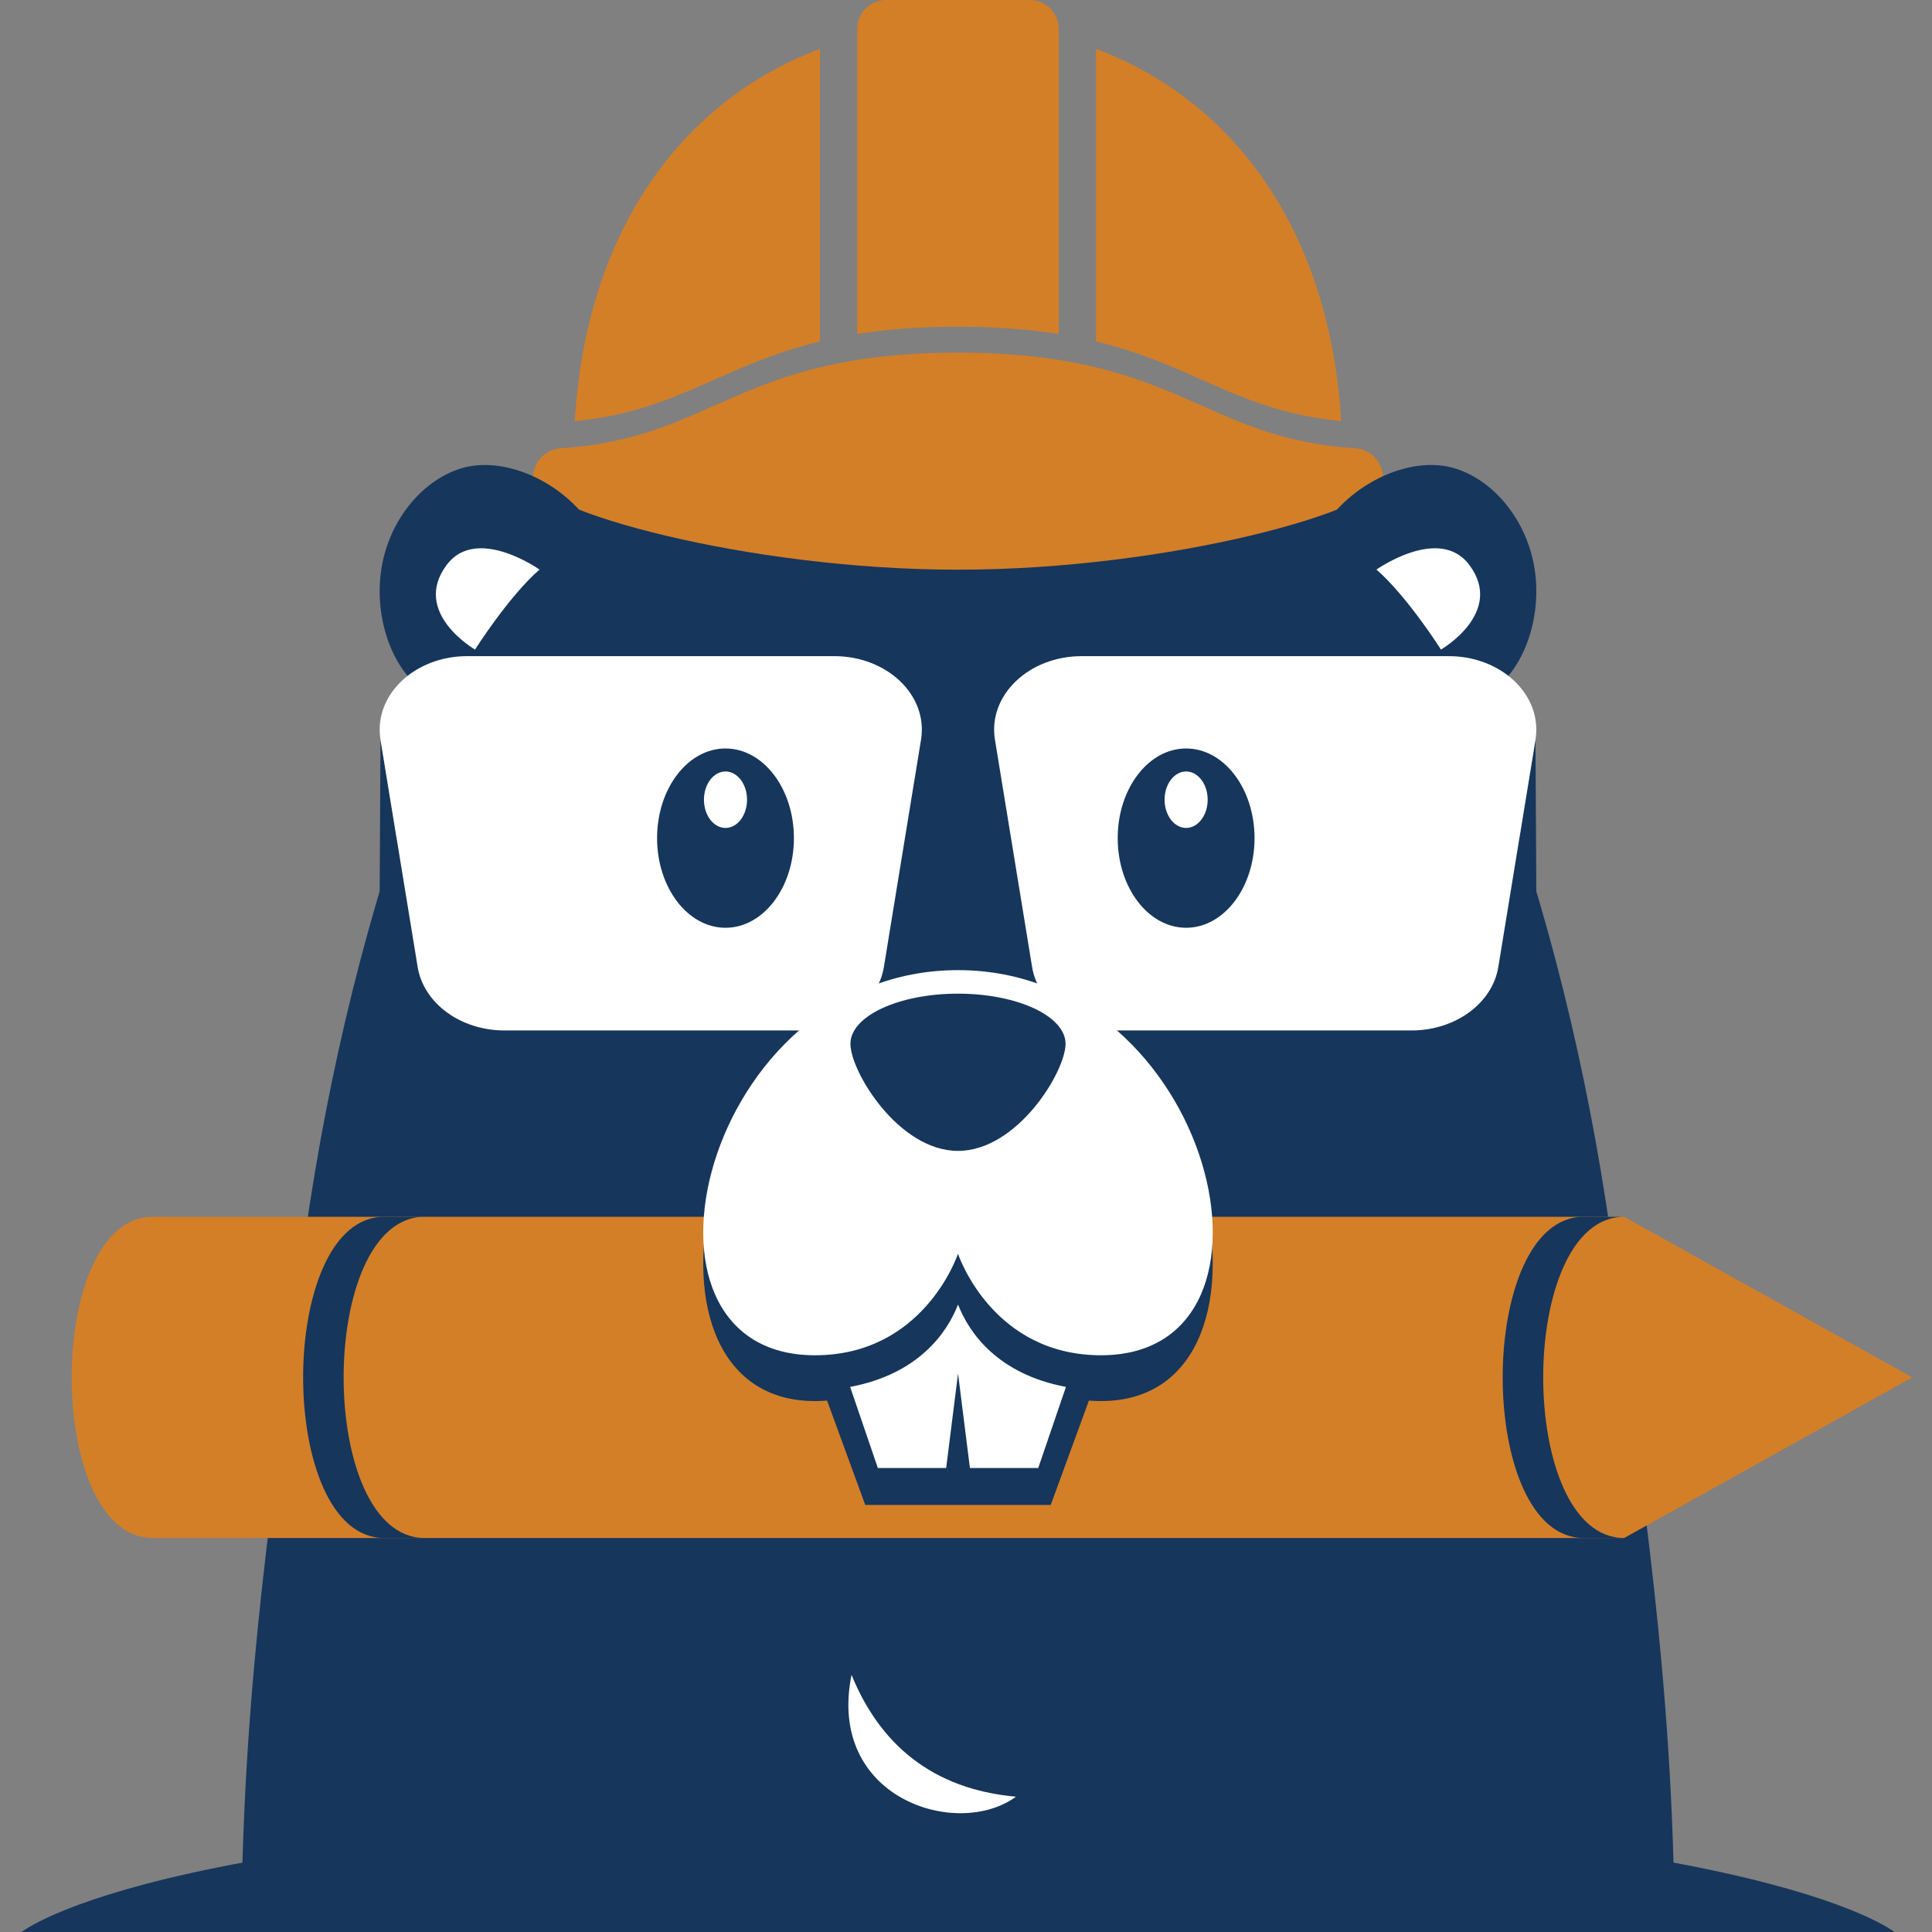 <svg width="100%" height="100%" viewBox="0 0 1024 1024" version="1.1" xmlns="http://www.w3.org/2000/svg"
    xmlns:xlink="http://www.w3.org/1999/xlink" xml:space="preserve" xmlns:serif="http://www.serif.com/"
    style="fill-rule:evenodd;clip-rule:evenodd;stroke-linejoin:round;stroke-miterlimit:2;">
    <rect x="0" y="0" width="1024" height="1024" fill="#808080" stroke="none"/>
    <g transform="matrix(2.376,0,0,2.376,-1255.58,-1.112)">
        <path
            d="M742.144,404.944C565.216,404.944 533.151,431.529 533.151,431.529L951.137,431.529C951.137,431.529 919.073,404.944 742.144,404.944Z"
            style="fill:rgb(22,54,92);fill-rule:nonzero;" />
        <path
            d="M742.144,98.042C704.4,98.043 666.682,103.694 654.427,114.996C634.444,133.453 624.667,163.212 616.536,188.322C605.185,223.423 597.888,259.764 593.978,296.439C590.329,330.563 582.579,372.939 582.269,431.529L902.019,431.529C901.709,372.939 893.96,330.563 890.311,296.439C886.4,259.764 879.103,223.423 867.753,188.322C859.621,163.212 849.844,133.453 829.861,114.996C817.606,103.694 779.888,98.043 742.144,98.042Z"
            style="fill:rgb(22,54,92);fill-rule:nonzero;" />
        <path
            d="M562.503,343.554L890.758,343.554L955.003,307.726L890.758,271.898L562.503,271.898C538.407,271.898 538.407,343.554 562.503,343.554Z"
            style="fill:rgb(211,127,40);fill-rule:nonzero;" />
        <path
            d="M623.17,343.554C599.074,343.554 599.074,271.898 623.17,271.898L614.133,271.898C590.038,271.898 590.038,343.554 614.133,343.554"
            style="fill:rgb(22,54,92);fill-rule:nonzero;" />
        <path
            d="M890.758,343.554C866.663,343.554 866.663,271.898 890.758,271.898L881.723,271.898C857.628,271.898 857.628,343.554 881.723,343.554"
            style="fill:rgb(22,54,92);fill-rule:nonzero;" />
        <path
            d="M827.624,94.41C825.024,51.217 803.095,22.641 772.933,11.387L772.933,76.627C795.021,81.973 804.689,92.189 827.624,94.41Z"
            style="fill:rgb(211,127,40);fill-rule:nonzero;" />
        <path
            d="M711.356,11.387C681.193,22.64 659.264,51.217 656.664,94.41C679.6,92.189 689.268,81.972 711.356,76.627L711.356,11.387Z"
            style="fill:rgb(211,127,40);fill-rule:nonzero;" />
        <path
            d="M719.668,6.923L719.668,74.971C726.047,73.957 733.4,73.346 742.144,73.346C750.889,73.346 758.242,73.957 764.622,74.971L764.622,6.923C764.622,3.358 761.732,0.468 758.167,0.468L726.122,0.468C722.557,0.468 719.668,3.358 719.668,6.923Z"
            style="fill:rgb(211,127,40);fill-rule:nonzero;" />
        <path
            d="M742.144,79.133C693.071,79.133 687.689,98.324 653.598,100.443C650.061,100.663 647.313,103.628 647.313,107.171C647.313,114.1 694.728,127.551 742.144,127.551C789.56,127.551 836.976,114.1 836.976,107.171C836.976,103.628 834.228,100.663 830.691,100.443C796.599,98.324 791.217,79.133 742.144,79.133Z"
            style="fill:rgb(211,127,40);fill-rule:nonzero;" />
        <path
            d="M742.144,287.671C741.831,288.7 734.18,313.009 710.236,313.009C664.746,313.009 685.153,216.878 742.144,216.878C799.135,216.878 819.543,313.009 774.053,313.009C750.108,313.009 742.457,288.7 742.144,287.671Z"
            style="fill:rgb(22,54,92);fill-rule:nonzero;" />
        <path
            d="M742.144,280.147C741.831,281.066 734.18,302.792 710.236,302.792C664.746,302.792 685.153,216.878 742.144,216.878C799.135,216.878 819.543,302.792 774.053,302.792C750.108,302.792 742.457,281.066 742.144,280.147Z"
            style="fill:white;fill-rule:nonzero;" />
        <path
            d="M766.139,233.32C766.139,239.502 755.396,257.2 742.144,257.2C728.892,257.2 718.149,239.502 718.149,233.32C718.149,227.138 728.892,222.126 742.144,222.126C755.396,222.126 766.139,227.138 766.139,233.32Z"
            style="fill:rgb(22,54,92);fill-rule:nonzero;" />
        <path
            d="M772.453,309.88L762.832,336.182L721.457,336.182L711.836,309.88C734.148,303.474 741.792,284.002 742.158,283.04C742.525,284.002 750.17,303.474 772.453,309.88Z"
            style="fill:rgb(22,54,92);fill-rule:nonzero;" />
        <path
            d="M742.155,306.872L739.506,327.94L724.265,327.94L718.087,309.849C733.218,306.998 739.654,297.908 742.155,291.472C744.657,297.908 751.092,306.998 766.224,309.849L760.046,327.94L744.805,327.94L742.155,306.872Z"
            style="fill:white;fill-rule:nonzero;" />
        <path
            d="M661.823,120.204C656.07,108.876 641.512,101.675 631.076,105.02C623.037,107.595 616.11,115.504 613.883,125.445C611.657,135.386 614.508,146.958 621.156,153.138C627.805,159.318 637.909,159.263 644.199,152.528C652.045,144.128 662.018,133.072 661.823,120.204Z"
            style="fill:rgb(22,54,92);fill-rule:nonzero;" />
        <path
            d="M634.409,145.367C634.409,145.367 641.882,133.552 648.793,127.524C648.793,127.524 634.742,117.565 628.083,126.483C620.121,137.147 634.409,145.367 634.409,145.367Z"
            style="fill:white;fill-rule:nonzero;" />
        <path
            d="M822.466,120.204C828.219,108.876 842.776,101.675 853.213,105.02C861.252,107.595 868.179,115.504 870.405,125.445C872.631,135.386 869.78,146.958 863.132,153.138C856.484,159.318 846.38,159.263 840.09,152.528C832.244,144.128 822.27,133.072 822.466,120.204Z"
            style="fill:rgb(22,54,92);fill-rule:nonzero;" />
        <path
            d="M849.88,145.367C849.88,145.367 842.407,133.552 835.495,127.524C835.495,127.524 849.547,117.565 856.206,126.483C864.168,137.147 849.88,145.367 849.88,145.367Z"
            style="fill:white;fill-rule:nonzero;" />
        <path
            d="M718.401,374.081C724.674,389.512 736.387,399.601 755.083,401.258C741.952,410.873 712.783,401.631 718.401,374.081Z"
            style="fill:white;fill-rule:nonzero;" />
        <path d="M613.322,165.472L613.137,199.269L619.768,204.908L613.322,165.472Z"
            style="fill:rgb(22,54,92);fill-rule:nonzero;" />
        <path d="M870.966,165.472L871.151,199.269L864.52,204.908L870.966,165.472Z"
            style="fill:rgb(22,54,92);fill-rule:nonzero;" />
        <path
            d="M706.259,230.335L640.964,230.335C631.199,230.335 622.935,224.282 621.607,216.16L613.322,165.472C611.712,155.617 620.832,146.836 632.678,146.836L714.544,146.836C726.39,146.836 735.511,155.617 733.9,165.472L725.615,216.16C724.288,224.282 716.023,230.335 706.259,230.335Z"
            style="fill:white;fill-rule:nonzero;" />
        <path
            d="M778.03,230.335L843.325,230.335C853.089,230.335 861.354,224.282 862.681,216.16L870.966,165.472C872.577,155.617 863.457,146.836 851.61,146.836L769.745,146.836C757.898,146.836 748.778,155.617 750.388,165.472L758.674,216.16C760.001,224.282 768.265,230.335 778.03,230.335Z"
            style="fill:white;fill-rule:nonzero;" />
        <path
            d="M705.543,187.43C705.543,198.475 698.71,207.428 690.281,207.428C681.852,207.428 675.019,198.475 675.019,187.43C675.019,176.386 681.852,167.432 690.281,167.432C698.71,167.432 705.543,176.386 705.543,187.43Z"
            style="fill:rgb(22,54,92);fill-rule:nonzero;" />
        <path
            d="M695.088,178.861C695.088,182.339 692.936,185.159 690.281,185.159C687.627,185.159 685.475,182.339 685.475,178.861C685.475,175.383 687.627,172.563 690.281,172.563C692.936,172.563 695.088,175.383 695.088,178.861Z"
            style="fill:white;fill-rule:nonzero;" />
        <path
            d="M777.772,187.43C777.772,198.475 784.605,207.428 793.034,207.428C801.463,207.428 808.296,198.475 808.296,187.43C808.296,176.386 801.463,167.432 793.034,167.432C784.605,167.432 777.772,176.386 777.772,187.43Z"
            style="fill:rgb(22,54,92);fill-rule:nonzero;" />
        <path
            d="M797.841,178.861C797.841,182.339 795.688,185.159 793.034,185.159C790.38,185.159 788.227,182.339 788.227,178.861C788.227,175.383 790.38,172.563 793.034,172.563C795.688,172.563 797.841,175.383 797.841,178.861Z"
            style="fill:white;fill-rule:nonzero;" />
    </g>
</svg>